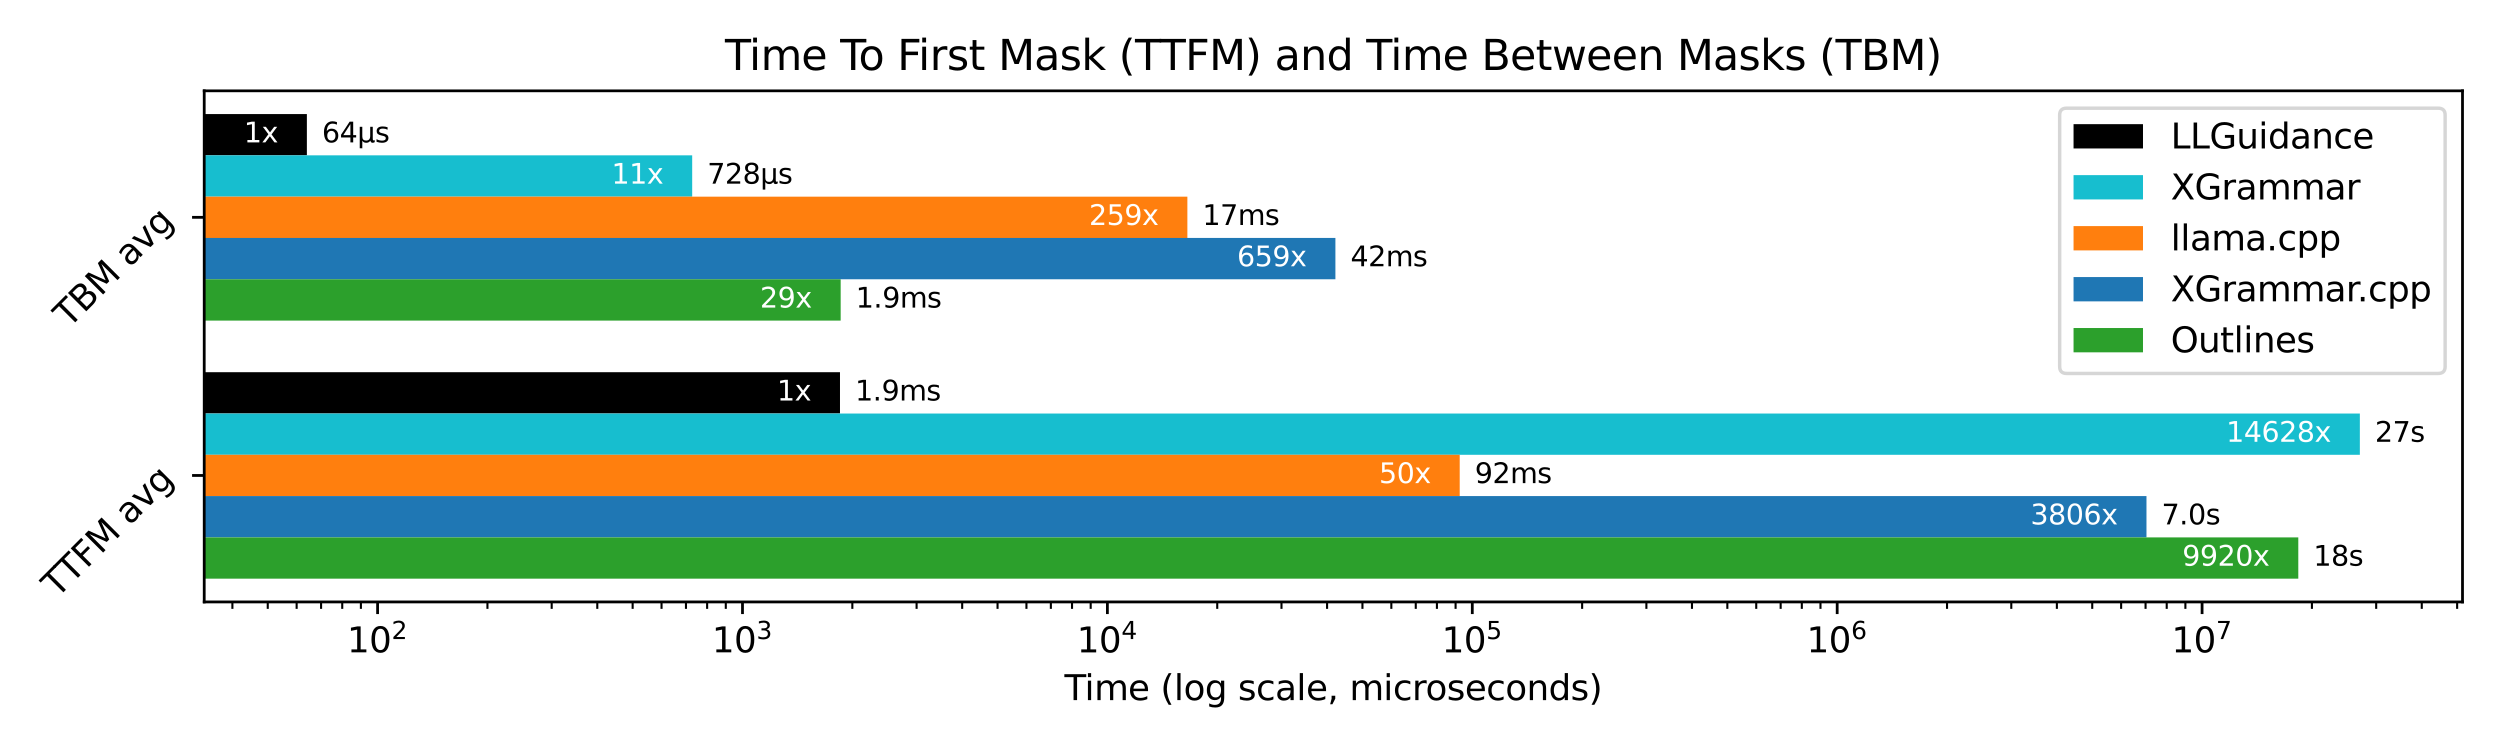 <svg xmlns="http://www.w3.org/2000/svg" xmlns:xlink="http://www.w3.org/1999/xlink" width="960" height="288" viewBox="0 0 720 216"><defs><style>*{stroke-linejoin:round;stroke-linecap:butt}</style></defs><g id="figure_1"><path id="patch_1" d="M0 216h720V0H0z" style="fill:#fff"/><g id="axes_1"><path id="patch_2" d="M58.816 173.356H709.2V26.16H58.816z" style="fill:#fff"/><path id="patch_3" d="M-105191.875 119.087H241.915v-11.895h-105433.79z" clip-path="url(#p96d9e6c368)"/><path id="patch_4" d="M-105191.875 44.745H88.38V32.851h-105280.254z" clip-path="url(#p96d9e6c368)"/><path id="patch_5" d="M-105191.875 130.981H679.637v-11.894h-105871.512z" clip-path="url(#p96d9e6c368)" style="fill:#17becf"/><path id="patch_6" d="M-105191.875 56.64H199.35V44.745h-105391.224z" clip-path="url(#p96d9e6c368)" style="fill:#17becf"/><path id="patch_7" d="M-105191.875 142.876H420.397v-11.895h-105612.272z" clip-path="url(#p96d9e6c368)" style="fill:#ff7f0e"/><path id="patch_8" d="M-105191.875 68.535H341.963V56.64h-105533.838z" clip-path="url(#p96d9e6c368)" style="fill:#ff7f0e"/><path id="patch_9" d="M-105191.875 154.77H618.185v-11.894h-105810.06z" clip-path="url(#p96d9e6c368)" style="fill:#1f77b4"/><path id="patch_10" d="M-105191.875 80.43H384.597V68.534h-105576.472z" clip-path="url(#p96d9e6c368)" style="fill:#1f77b4"/><path id="patch_11" d="M-105191.875 166.665H661.91v-11.894h-105853.785z" clip-path="url(#p96d9e6c368)" style="fill:#2ca02c"/><path id="patch_12" d="M-105191.875 92.324H242.112V80.429h-105433.987z" clip-path="url(#p96d9e6c368)" style="fill:#2ca02c"/><g id="matplotlib.axis_1"><g id="xtick_1"><g id="line2d_1"><defs><path id="mcdfcb889cb" d="M0 0v3.5" style="stroke:#000;stroke-width:.8"/></defs><use xlink:href="#mcdfcb889cb" x="108.747" y="173.356" style="stroke:#000;stroke-width:.8"/></g><g id="text_1" transform="matrix(.1 0 0 -.1 99.947 187.954)"><defs><path id="DejaVuSans-31" d="M794 531h1031v3560L703 3866v575l1116 225h631V531h1031V0H794z" transform="scale(.016)"/><path id="DejaVuSans-30" d="M2034 4250q-487 0-733-480-245-479-245-1442 0-959 245-1439 246-480 733-480 491 0 736 480 246 480 246 1439 0 963-246 1442-245 480-736 480m0 500q785 0 1199-621 414-620 414-1801 0-1178-414-1799Q2819-91 2034-91q-784 0-1198 620-414 621-414 1799 0 1181 414 1801 414 621 1198 621" transform="scale(.016)"/><path id="DejaVuSans-32" d="M1228 531h2203V0H469v531q359 372 979 998 621 627 780 809 303 340 423 576 121 236 121 464 0 372-261 606-261 235-680 235-297 0-627-103-329-103-704-313v638q381 153 712 231 332 78 607 78 725 0 1156-363 431-362 431-968 0-288-108-546-107-257-392-607-78-91-497-524-418-433-1181-1211" transform="scale(.016)"/></defs><use xlink:href="#DejaVuSans-31" transform="translate(0 .766)"/><use xlink:href="#DejaVuSans-30" transform="translate(63.623 .766)"/><use xlink:href="#DejaVuSans-32" transform="matrix(.7 0 0 .7 128.203 39.047)"/></g></g><g id="xtick_2"><use xlink:href="#mcdfcb889cb" id="line2d_2" x="213.838" y="173.356" style="stroke:#000;stroke-width:.8"/><g id="text_2" transform="matrix(.1 0 0 -.1 205.038 187.954)"><defs><path id="DejaVuSans-33" d="M2597 2516q453-97 707-404 255-306 255-756 0-690-475-1069Q2609-91 1734-91q-293 0-604 58T488 141v609q262-153 574-231 313-78 654-78 593 0 904 234t311 681q0 413-289 645-289 233-804 233h-544v519h569q465 0 712 186t247 536q0 359-255 551-254 193-729 193-260 0-557-57-297-56-653-174v562q360 100 674 150t592 50q719 0 1137-327 419-326 419-882 0-388-222-655t-631-370" transform="scale(.016)"/></defs><use xlink:href="#DejaVuSans-31" transform="translate(0 .766)"/><use xlink:href="#DejaVuSans-30" transform="translate(63.623 .766)"/><use xlink:href="#DejaVuSans-33" transform="matrix(.7 0 0 .7 128.203 39.047)"/></g></g><g id="xtick_3"><use xlink:href="#mcdfcb889cb" id="line2d_3" x="318.928" y="173.356" style="stroke:#000;stroke-width:.8"/><g id="text_3" transform="matrix(.1 0 0 -.1 310.128 187.954)"><defs><path id="DejaVuSans-34" d="M2419 4116 825 1625h1594zm-166 550h794V1625h666v-525h-666V0h-628v1100H313v609z" transform="scale(.016)"/></defs><use xlink:href="#DejaVuSans-31" transform="translate(0 .684)"/><use xlink:href="#DejaVuSans-30" transform="translate(63.623 .684)"/><use xlink:href="#DejaVuSans-34" transform="matrix(.7 0 0 .7 128.203 38.966)"/></g></g><g id="xtick_4"><use xlink:href="#mcdfcb889cb" id="line2d_4" x="424.019" y="173.356" style="stroke:#000;stroke-width:.8"/><g id="text_4" transform="matrix(.1 0 0 -.1 415.219 187.954)"><defs><path id="DejaVuSans-35" d="M691 4666h2478v-532H1269V2991q137 47 274 70 138 23 276 23 781 0 1237-428 457-428 457-1159 0-753-469-1171Q2575-91 1722-91q-294 0-599 50Q819 9 494 109v635q281-153 581-228t634-75q541 0 856 284 316 284 316 772 0 487-316 771-315 285-856 285-253 0-505-56-251-56-513-175z" transform="scale(.016)"/></defs><use xlink:href="#DejaVuSans-31" transform="translate(0 .684)"/><use xlink:href="#DejaVuSans-30" transform="translate(63.623 .684)"/><use xlink:href="#DejaVuSans-35" transform="matrix(.7 0 0 .7 128.203 38.966)"/></g></g><g id="xtick_5"><use xlink:href="#mcdfcb889cb" id="line2d_5" x="529.109" y="173.356" style="stroke:#000;stroke-width:.8"/><g id="text_5" transform="matrix(.1 0 0 -.1 520.309 187.954)"><defs><path id="DejaVuSans-36" d="M2113 2584q-425 0-674-291-248-290-248-796 0-503 248-796 249-292 674-292t673 292q248 293 248 796 0 506-248 796-248 291-673 291m1253 1979v-575q-238 112-480 171-242 60-480 60-625 0-955-422-329-422-376-1275 184 272 462 417 279 145 613 145 703 0 1111-427 408-426 408-1160 0-719-425-1154Q2819-91 2113-91q-810 0-1238 620-428 621-428 1799 0 1106 525 1764t1409 658q238 0 480-47t505-140" transform="scale(.016)"/></defs><use xlink:href="#DejaVuSans-31" transform="translate(0 .766)"/><use xlink:href="#DejaVuSans-30" transform="translate(63.623 .766)"/><use xlink:href="#DejaVuSans-36" transform="matrix(.7 0 0 .7 128.203 39.047)"/></g></g><g id="xtick_6"><use xlink:href="#mcdfcb889cb" id="line2d_6" x="634.199" y="173.356" style="stroke:#000;stroke-width:.8"/><g id="text_6" transform="matrix(.1 0 0 -.1 625.4 187.954)"><defs><path id="DejaVuSans-37" d="M525 4666h3000v-269L1831 0h-659l1594 4134H525z" transform="scale(.016)"/></defs><use xlink:href="#DejaVuSans-31" transform="translate(0 .684)"/><use xlink:href="#DejaVuSans-30" transform="translate(63.623 .684)"/><use xlink:href="#DejaVuSans-37" transform="matrix(.7 0 0 .7 128.203 38.966)"/></g></g><g id="xtick_7"><g id="line2d_7"><defs><path id="md182c7778a" d="M0 0v2" style="stroke:#000;stroke-width:.6"/></defs><use xlink:href="#md182c7778a" x="66.928" y="173.356" style="stroke:#000;stroke-width:.6"/></g></g><g id="xtick_8"><use xlink:href="#md182c7778a" id="line2d_8" x="77.112" y="173.356" style="stroke:#000;stroke-width:.6"/></g><g id="xtick_9"><use xlink:href="#md182c7778a" id="line2d_9" x="85.433" y="173.356" style="stroke:#000;stroke-width:.6"/></g><g id="xtick_10"><use xlink:href="#md182c7778a" id="line2d_10" x="92.469" y="173.356" style="stroke:#000;stroke-width:.6"/></g><g id="xtick_11"><use xlink:href="#md182c7778a" id="line2d_11" x="98.563" y="173.356" style="stroke:#000;stroke-width:.6"/></g><g id="xtick_12"><use xlink:href="#md182c7778a" id="line2d_12" x="103.939" y="173.356" style="stroke:#000;stroke-width:.6"/></g><g id="xtick_13"><use xlink:href="#md182c7778a" id="line2d_13" x="140.383" y="173.356" style="stroke:#000;stroke-width:.6"/></g><g id="xtick_14"><use xlink:href="#md182c7778a" id="line2d_14" x="158.888" y="173.356" style="stroke:#000;stroke-width:.6"/></g><g id="xtick_15"><use xlink:href="#md182c7778a" id="line2d_15" x="172.018" y="173.356" style="stroke:#000;stroke-width:.6"/></g><g id="xtick_16"><use xlink:href="#md182c7778a" id="line2d_16" x="182.202" y="173.356" style="stroke:#000;stroke-width:.6"/></g><g id="xtick_17"><use xlink:href="#md182c7778a" id="line2d_17" x="190.524" y="173.356" style="stroke:#000;stroke-width:.6"/></g><g id="xtick_18"><use xlink:href="#md182c7778a" id="line2d_18" x="197.559" y="173.356" style="stroke:#000;stroke-width:.6"/></g><g id="xtick_19"><use xlink:href="#md182c7778a" id="line2d_19" x="203.653" y="173.356" style="stroke:#000;stroke-width:.6"/></g><g id="xtick_20"><use xlink:href="#md182c7778a" id="line2d_20" x="209.029" y="173.356" style="stroke:#000;stroke-width:.6"/></g><g id="xtick_21"><use xlink:href="#md182c7778a" id="line2d_21" x="245.473" y="173.356" style="stroke:#000;stroke-width:.6"/></g><g id="xtick_22"><use xlink:href="#md182c7778a" id="line2d_22" x="263.979" y="173.356" style="stroke:#000;stroke-width:.6"/></g><g id="xtick_23"><use xlink:href="#md182c7778a" id="line2d_23" x="277.108" y="173.356" style="stroke:#000;stroke-width:.6"/></g><g id="xtick_24"><use xlink:href="#md182c7778a" id="line2d_24" x="287.293" y="173.356" style="stroke:#000;stroke-width:.6"/></g><g id="xtick_25"><use xlink:href="#md182c7778a" id="line2d_25" x="295.614" y="173.356" style="stroke:#000;stroke-width:.6"/></g><g id="xtick_26"><use xlink:href="#md182c7778a" id="line2d_26" x="302.649" y="173.356" style="stroke:#000;stroke-width:.6"/></g><g id="xtick_27"><use xlink:href="#md182c7778a" id="line2d_27" x="308.744" y="173.356" style="stroke:#000;stroke-width:.6"/></g><g id="xtick_28"><use xlink:href="#md182c7778a" id="line2d_28" x="314.119" y="173.356" style="stroke:#000;stroke-width:.6"/></g><g id="xtick_29"><use xlink:href="#md182c7778a" id="line2d_29" x="350.564" y="173.356" style="stroke:#000;stroke-width:.6"/></g><g id="xtick_30"><use xlink:href="#md182c7778a" id="line2d_30" x="369.069" y="173.356" style="stroke:#000;stroke-width:.6"/></g><g id="xtick_31"><use xlink:href="#md182c7778a" id="line2d_31" x="382.199" y="173.356" style="stroke:#000;stroke-width:.6"/></g><g id="xtick_32"><use xlink:href="#md182c7778a" id="line2d_32" x="392.383" y="173.356" style="stroke:#000;stroke-width:.6"/></g><g id="xtick_33"><use xlink:href="#md182c7778a" id="line2d_33" x="400.704" y="173.356" style="stroke:#000;stroke-width:.6"/></g><g id="xtick_34"><use xlink:href="#md182c7778a" id="line2d_34" x="407.74" y="173.356" style="stroke:#000;stroke-width:.6"/></g><g id="xtick_35"><use xlink:href="#md182c7778a" id="line2d_35" x="413.834" y="173.356" style="stroke:#000;stroke-width:.6"/></g><g id="xtick_36"><use xlink:href="#md182c7778a" id="line2d_36" x="419.21" y="173.356" style="stroke:#000;stroke-width:.6"/></g><g id="xtick_37"><use xlink:href="#md182c7778a" id="line2d_37" x="455.654" y="173.356" style="stroke:#000;stroke-width:.6"/></g><g id="xtick_38"><use xlink:href="#md182c7778a" id="line2d_38" x="474.159" y="173.356" style="stroke:#000;stroke-width:.6"/></g><g id="xtick_39"><use xlink:href="#md182c7778a" id="line2d_39" x="487.289" y="173.356" style="stroke:#000;stroke-width:.6"/></g><g id="xtick_40"><use xlink:href="#md182c7778a" id="line2d_40" x="497.474" y="173.356" style="stroke:#000;stroke-width:.6"/></g><g id="xtick_41"><use xlink:href="#md182c7778a" id="line2d_41" x="505.795" y="173.356" style="stroke:#000;stroke-width:.6"/></g><g id="xtick_42"><use xlink:href="#md182c7778a" id="line2d_42" x="512.83" y="173.356" style="stroke:#000;stroke-width:.6"/></g><g id="xtick_43"><use xlink:href="#md182c7778a" id="line2d_43" x="518.925" y="173.356" style="stroke:#000;stroke-width:.6"/></g><g id="xtick_44"><use xlink:href="#md182c7778a" id="line2d_44" x="524.3" y="173.356" style="stroke:#000;stroke-width:.6"/></g><g id="xtick_45"><use xlink:href="#md182c7778a" id="line2d_45" x="560.744" y="173.356" style="stroke:#000;stroke-width:.6"/></g><g id="xtick_46"><use xlink:href="#md182c7778a" id="line2d_46" x="579.25" y="173.356" style="stroke:#000;stroke-width:.6"/></g><g id="xtick_47"><use xlink:href="#md182c7778a" id="line2d_47" x="592.38" y="173.356" style="stroke:#000;stroke-width:.6"/></g><g id="xtick_48"><use xlink:href="#md182c7778a" id="line2d_48" x="602.564" y="173.356" style="stroke:#000;stroke-width:.6"/></g><g id="xtick_49"><use xlink:href="#md182c7778a" id="line2d_49" x="610.885" y="173.356" style="stroke:#000;stroke-width:.6"/></g><g id="xtick_50"><use xlink:href="#md182c7778a" id="line2d_50" x="617.921" y="173.356" style="stroke:#000;stroke-width:.6"/></g><g id="xtick_51"><use xlink:href="#md182c7778a" id="line2d_51" x="624.015" y="173.356" style="stroke:#000;stroke-width:.6"/></g><g id="xtick_52"><use xlink:href="#md182c7778a" id="line2d_52" x="629.391" y="173.356" style="stroke:#000;stroke-width:.6"/></g><g id="xtick_53"><use xlink:href="#md182c7778a" id="line2d_53" x="665.835" y="173.356" style="stroke:#000;stroke-width:.6"/></g><g id="xtick_54"><use xlink:href="#md182c7778a" id="line2d_54" x="684.34" y="173.356" style="stroke:#000;stroke-width:.6"/></g><g id="xtick_55"><use xlink:href="#md182c7778a" id="line2d_55" x="697.47" y="173.356" style="stroke:#000;stroke-width:.6"/></g><g id="xtick_56"><use xlink:href="#md182c7778a" id="line2d_56" x="707.655" y="173.356" style="stroke:#000;stroke-width:.6"/></g><g id="text_7" transform="matrix(.1 0 0 -.1 306.562 201.633)"><defs><path id="DejaVuSans-54" d="M-19 4666h3947v-532H2272V0h-634v4134H-19z" transform="scale(.016)"/><path id="DejaVuSans-69" d="M603 3500h575V0H603zm0 1363h575v-729H603z" transform="scale(.016)"/><path id="DejaVuSans-6d" d="M3328 2828q216 388 516 572t706 184q547 0 844-383 297-382 297-1088V0h-578v2094q0 503-179 746-178 244-543 244-447 0-707-297-259-296-259-809V0h-578v2094q0 506-178 748t-550 242q-441 0-701-298-259-298-259-808V0H581v3500h578v-544q197 322 472 475t653 153q382 0 649-194 267-193 395-562" transform="scale(.016)"/><path id="DejaVuSans-65" d="M3597 1894v-281H953q38-594 358-905t892-311q331 0 642 81t618 244V178Q3153 47 2828-22t-659-69q-838 0-1327 487-489 488-489 1320 0 859 464 1363 464 505 1252 505 706 0 1117-455 411-454 411-1235m-575 169q-6 471-264 752-258 282-683 282-481 0-770-272t-333-766z" transform="scale(.016)"/><path id="DejaVuSans-28" d="M1984 4856q-418-718-622-1422-203-703-203-1425 0-721 205-1429t620-1424h-500Q1016-109 783 600T550 2009q0 697 231 1403 232 707 703 1444z" transform="scale(.016)"/><path id="DejaVuSans-6c" d="M603 4863h575V0H603z" transform="scale(.016)"/><path id="DejaVuSans-6f" d="M1959 3097q-462 0-731-361t-269-989 267-989q268-361 733-361 460 0 728 362 269 363 269 988 0 622-269 986-268 364-728 364m0 487q750 0 1178-488 429-487 429-1349 0-859-429-1349Q2709-91 1959-91q-753 0-1180 489-426 490-426 1349 0 862 426 1349 427 488 1180 488" transform="scale(.016)"/><path id="DejaVuSans-67" d="M2906 1791q0 625-258 968-257 344-723 344-462 0-720-344-258-343-258-968 0-622 258-966t720-344q466 0 723 344 258 344 258 966m575-1357q0-893-397-1329-396-436-1215-436-303 0-572 45t-522 139v559q253-137 500-202 247-66 503-66 566 0 847 295t281 892v285q-178-310-456-463T1784 0Q1141 0 747 490 353 981 353 1791q0 812 394 1302 394 491 1037 491 388 0 666-153t456-462v531h575z" transform="scale(.016)"/><path id="DejaVuSans-73" d="M2834 3397v-544q-243 125-506 187-262 63-544 63-428 0-642-131t-214-394q0-200 153-314t616-217l197-44q612-131 870-370t258-667q0-488-386-773Q2250-91 1575-91q-281 0-586 55T347 128v594q319-166 628-249 309-82 613-82 406 0 624 139 219 139 219 392 0 234-158 359-157 125-692 241l-200 47q-534 112-772 345-237 233-237 639 0 494 350 762 350 269 994 269 318 0 599-47 282-46 519-140" transform="scale(.016)"/><path id="DejaVuSans-63" d="M3122 3366v-538q-244 135-489 202t-495 67q-560 0-870-355-309-354-309-995t309-996q310-354 870-354 250 0 495 67t489 202V134Q2881 22 2623-34q-257-57-548-57-791 0-1257 497-465 497-465 1341 0 856 470 1346 471 491 1290 491 265 0 518-55 253-54 491-163" transform="scale(.016)"/><path id="DejaVuSans-61" d="M2194 1759q-697 0-966-159t-269-544q0-306 202-486 202-179 548-179 479 0 768 339t289 901v128zm1147 238V0h-575v531q-197-318-491-470T1556-91q-537 0-855 302-317 302-317 808 0 590 395 890 396 300 1180 300h807v57q0 397-261 614t-733 217q-300 0-585-72-284-72-546-216v532q315 122 612 182 297 61 578 61 760 0 1135-394 375-393 375-1193" transform="scale(.016)"/><path id="DejaVuSans-2c" d="M750 794h659V256L897-744H494L750 256z" transform="scale(.016)"/><path id="DejaVuSans-72" d="M2631 2963q-97 56-211 82-114 27-251 27-488 0-749-317t-261-911V0H581v3500h578v-544q182 319 472 473 291 155 707 155 59 0 131-8 72-7 159-23z" transform="scale(.016)"/><path id="DejaVuSans-6e" d="M3513 2113V0h-575v2094q0 497-194 743-194 247-581 247-466 0-735-297-269-296-269-809V0H581v3500h578v-544q207 316 486 472 280 156 646 156 603 0 912-373 310-373 310-1098" transform="scale(.016)"/><path id="DejaVuSans-64" d="M2906 2969v1894h575V0h-575v525q-181-312-458-464-276-152-664-152-634 0-1033 506-398 507-398 1332t398 1331q399 506 1033 506 388 0 664-152 277-151 458-463M947 1747q0-634 261-995t717-361 718 361q263 361 263 995t-263 995q-262 361-718 361t-717-361-261-995" transform="scale(.016)"/><path id="DejaVuSans-29" d="M513 4856h500q468-737 701-1444 233-706 233-1403 0-700-233-1409T1013-844H513q415 716 620 1424t205 1429q0 722-205 1425-205 704-620 1422" transform="scale(.016)"/></defs><use xlink:href="#DejaVuSans-54"/><use xlink:href="#DejaVuSans-69" transform="translate(57.959)"/><use xlink:href="#DejaVuSans-6d" transform="translate(85.742)"/><use xlink:href="#DejaVuSans-65" transform="translate(183.154)"/><use xlink:href="#DejaVuSans-28" transform="translate(276.465)"/><use xlink:href="#DejaVuSans-6c" transform="translate(315.479)"/><use xlink:href="#DejaVuSans-6f" transform="translate(343.262)"/><use xlink:href="#DejaVuSans-67" transform="translate(404.443)"/><use xlink:href="#DejaVuSans-73" transform="translate(499.707)"/><use xlink:href="#DejaVuSans-63" transform="translate(551.807)"/><use xlink:href="#DejaVuSans-61" transform="translate(606.787)"/><use xlink:href="#DejaVuSans-6c" transform="translate(668.066)"/><use xlink:href="#DejaVuSans-65" transform="translate(695.85)"/><use xlink:href="#DejaVuSans-2c" transform="translate(757.373)"/><use xlink:href="#DejaVuSans-6d" transform="translate(820.947)"/><use xlink:href="#DejaVuSans-69" transform="translate(918.36)"/><use xlink:href="#DejaVuSans-63" transform="translate(946.143)"/><use xlink:href="#DejaVuSans-72" transform="translate(1001.123)"/><use xlink:href="#DejaVuSans-6f" transform="translate(1039.986)"/><use xlink:href="#DejaVuSans-73" transform="translate(1101.168)"/><use xlink:href="#DejaVuSans-65" transform="translate(1153.268)"/><use xlink:href="#DejaVuSans-63" transform="translate(1214.791)"/><use xlink:href="#DejaVuSans-6f" transform="translate(1269.771)"/><use xlink:href="#DejaVuSans-6e" transform="translate(1330.953)"/><use xlink:href="#DejaVuSans-64" transform="translate(1394.332)"/><use xlink:href="#DejaVuSans-73" transform="translate(1457.809)"/><use xlink:href="#DejaVuSans-29" transform="translate(1509.908)"/></g></g><g id="matplotlib.axis_2"><g id="ytick_1"><g id="line2d_57"><defs><path id="m414980c85b" d="M0 0h-3.5" style="stroke:#000;stroke-width:.8"/></defs><use xlink:href="#m414980c85b" x="58.816" y="136.929" style="stroke:#000;stroke-width:.8"/></g><g id="text_8" transform="scale(.1 -.1)rotate(45 2163.566 -664.128)"><defs><path id="DejaVuSans-46" d="M628 4666h2681v-532H1259V2759h1850v-531H1259V0H628z" transform="scale(.016)"/><path id="DejaVuSans-4d" d="M628 4666h941l1190-3175 1197 3175h941V0h-616v4097L3078 897h-634L1241 4097V0H628z" transform="scale(.016)"/><path id="DejaVuSans-76" d="M191 3500h609L1894 563l1094 2937h609L2284 0h-781z" transform="scale(.016)"/></defs><use xlink:href="#DejaVuSans-54"/><use xlink:href="#DejaVuSans-54" transform="translate(59.334)"/><use xlink:href="#DejaVuSans-46" transform="translate(120.418)"/><use xlink:href="#DejaVuSans-4d" transform="translate(177.938)"/><use xlink:href="#DejaVuSans-61" transform="translate(296.004)"/><use xlink:href="#DejaVuSans-76" transform="translate(357.283)"/><use xlink:href="#DejaVuSans-67" transform="translate(416.463)"/></g></g><g id="ytick_2"><use xlink:href="#m414980c85b" id="line2d_58" x="58.816" y="62.587" style="stroke:#000;stroke-width:.8"/><g id="text_9" transform="scale(.1 -.1)rotate(45 1242.069 -234.197)"><defs><path id="DejaVuSans-42" d="M1259 2228V519h1013q509 0 754 211 246 211 246 645 0 438-246 645-245 208-754 208zm0 1919V2741h935q462 0 688 173 227 174 227 530 0 353-227 528-226 175-688 175zm-631 519h1613q722 0 1112-300 391-300 391-853 0-429-200-682t-588-315q466-100 724-418 258-317 258-792 0-625-425-966Q3088 0 2303 0H628z" transform="scale(.016)"/></defs><use xlink:href="#DejaVuSans-54"/><use xlink:href="#DejaVuSans-42" transform="translate(61.084)"/><use xlink:href="#DejaVuSans-4d" transform="translate(129.688)"/><use xlink:href="#DejaVuSans-61" transform="translate(247.754)"/><use xlink:href="#DejaVuSans-76" transform="translate(309.033)"/><use xlink:href="#DejaVuSans-67" transform="translate(368.213)"/></g></g></g><path id="patch_13" d="M58.816 173.356V26.16" style="fill:none;stroke:#000;stroke-width:.8;stroke-linejoin:miter;stroke-linecap:square"/><path id="patch_14" d="M709.2 173.356V26.16" style="fill:none;stroke:#000;stroke-width:.8;stroke-linejoin:miter;stroke-linecap:square"/><path id="patch_15" d="M58.816 173.356H709.2" style="fill:none;stroke:#000;stroke-width:.8;stroke-linejoin:miter;stroke-linecap:square"/><path id="patch_16" d="M58.816 26.16H709.2" style="fill:none;stroke:#000;stroke-width:.8;stroke-linejoin:miter;stroke-linecap:square"/><g id="text_10" transform="matrix(.08 0 0 -.08 246.265 115.347)"><defs><path id="DejaVuSans-2e" d="M684 794h660V0H684z" transform="scale(.016)"/><path id="DejaVuSans-39" d="M703 97v575q238-113 481-172 244-59 479-59 625 0 954 420 330 420 377 1277-181-269-460-413-278-144-615-144-700 0-1108 423-408 424-408 1159 0 718 425 1152 425 435 1131 435 810 0 1236-621 427-620 427-1801 0-1103-524-1761Q2575-91 1691-91q-238 0-482 47Q966 3 703 97m1256 1978q425 0 673 290 249 291 249 798 0 503-249 795-248 292-673 292t-673-292-248-795q0-507 248-798 248-290 673-290" transform="scale(.016)"/></defs><use xlink:href="#DejaVuSans-31"/><use xlink:href="#DejaVuSans-2e" transform="translate(63.623)"/><use xlink:href="#DejaVuSans-39" transform="translate(95.41)"/><use xlink:href="#DejaVuSans-6d" transform="translate(159.033)"/><use xlink:href="#DejaVuSans-73" transform="translate(256.445)"/></g><g id="text_11" style="fill:#fff" transform="matrix(.08 0 0 -.08 223.769 115.347)"><defs><path id="DejaVuSans-78" d="M3513 3500 2247 1797 3578 0h-678L1881 1375 863 0H184l1360 1831L300 3500h678l928-1247 928 1247z" transform="scale(.016)"/></defs><use xlink:href="#DejaVuSans-31"/><use xlink:href="#DejaVuSans-78" transform="translate(63.623)"/></g><g id="text_12" transform="matrix(.08 0 0 -.08 92.729 41.006)"><defs><path id="DejaVuSans-3bc" d="M544-1331v4831h575V1325q0-453 215-685 216-231 638-231 462 0 695 262 233 263 233 788v2041h575V806q0-187 54-276 55-89 171-89 28 0 78 17t138 55V50q-128-72-243-106-114-35-223-35-216 0-344 122t-175 372q-156-247-383-371-226-123-532-123-319 0-543 122-223 122-354 366v-1728z" transform="scale(.016)"/></defs><use xlink:href="#DejaVuSans-36"/><use xlink:href="#DejaVuSans-34" transform="translate(63.623)"/><use xlink:href="#DejaVuSans-3bc" transform="translate(127.246)"/><use xlink:href="#DejaVuSans-73" transform="translate(190.87)"/></g><g id="text_13" style="fill:#fff" transform="matrix(.08 0 0 -.08 70.232 41.006)"><use xlink:href="#DejaVuSans-31"/><use xlink:href="#DejaVuSans-78" transform="translate(63.623)"/></g><g id="text_14" transform="matrix(.08 0 0 -.08 683.987 127.242)"><use xlink:href="#DejaVuSans-32"/><use xlink:href="#DejaVuSans-37" transform="translate(63.623)"/><use xlink:href="#DejaVuSans-73" transform="translate(127.246)"/></g><g id="text_15" style="fill:#fff" transform="matrix(.08 0 0 -.08 641.13 127.242)"><defs><path id="DejaVuSans-38" d="M2034 2216q-450 0-708-241-257-241-257-662 0-422 257-663 258-241 708-241t709 242q260 243 260 662 0 421-258 662-257 241-711 241m-631 268q-406 100-633 378-226 279-226 679 0 559 398 884 399 325 1092 325 697 0 1094-325t397-884q0-400-227-679-226-278-629-378 456-106 710-416 255-309 255-755 0-679-414-1042Q2806-91 2034-91q-771 0-1186 362-414 363-414 1042 0 446 256 755 257 310 713 416m-231 997q0-362 226-565 227-203 636-203 407 0 636 203 230 203 230 565 0 363-230 566-229 203-636 203-409 0-636-203-226-203-226-566" transform="scale(.016)"/></defs><use xlink:href="#DejaVuSans-31"/><use xlink:href="#DejaVuSans-34" transform="translate(63.623)"/><use xlink:href="#DejaVuSans-36" transform="translate(127.246)"/><use xlink:href="#DejaVuSans-32" transform="translate(190.87)"/><use xlink:href="#DejaVuSans-38" transform="translate(254.492)"/><use xlink:href="#DejaVuSans-78" transform="translate(318.115)"/></g><g id="text_16" transform="matrix(.08 0 0 -.08 203.699 52.9)"><use xlink:href="#DejaVuSans-37"/><use xlink:href="#DejaVuSans-32" transform="translate(63.623)"/><use xlink:href="#DejaVuSans-38" transform="translate(127.246)"/><use xlink:href="#DejaVuSans-3bc" transform="translate(190.87)"/><use xlink:href="#DejaVuSans-73" transform="translate(254.492)"/></g><g id="text_17" style="fill:#fff" transform="matrix(.08 0 0 -.08 176.113 52.9)"><use xlink:href="#DejaVuSans-31"/><use xlink:href="#DejaVuSans-31" transform="translate(63.623)"/><use xlink:href="#DejaVuSans-78" transform="translate(127.246)"/></g><g id="text_18" transform="matrix(.08 0 0 -.08 424.747 139.136)"><use xlink:href="#DejaVuSans-39"/><use xlink:href="#DejaVuSans-32" transform="translate(63.623)"/><use xlink:href="#DejaVuSans-6d" transform="translate(127.246)"/><use xlink:href="#DejaVuSans-73" transform="translate(224.658)"/></g><g id="text_19" style="fill:#fff" transform="matrix(.08 0 0 -.08 397.16 139.136)"><use xlink:href="#DejaVuSans-35"/><use xlink:href="#DejaVuSans-30" transform="translate(63.623)"/><use xlink:href="#DejaVuSans-78" transform="translate(127.246)"/></g><g id="text_20" transform="matrix(.08 0 0 -.08 346.313 64.795)"><use xlink:href="#DejaVuSans-31"/><use xlink:href="#DejaVuSans-37" transform="translate(63.623)"/><use xlink:href="#DejaVuSans-6d" transform="translate(127.246)"/><use xlink:href="#DejaVuSans-73" transform="translate(224.658)"/></g><g id="text_21" style="fill:#fff" transform="matrix(.08 0 0 -.08 313.637 64.795)"><use xlink:href="#DejaVuSans-32"/><use xlink:href="#DejaVuSans-35" transform="translate(63.623)"/><use xlink:href="#DejaVuSans-39" transform="translate(127.246)"/><use xlink:href="#DejaVuSans-78" transform="translate(190.87)"/></g><g id="text_22" transform="matrix(.08 0 0 -.08 622.534 151.03)"><use xlink:href="#DejaVuSans-37"/><use xlink:href="#DejaVuSans-2e" transform="translate(63.623)"/><use xlink:href="#DejaVuSans-30" transform="translate(95.41)"/><use xlink:href="#DejaVuSans-73" transform="translate(159.033)"/></g><g id="text_23" style="fill:#fff" transform="matrix(.08 0 0 -.08 584.768 151.03)"><use xlink:href="#DejaVuSans-33"/><use xlink:href="#DejaVuSans-38" transform="translate(63.623)"/><use xlink:href="#DejaVuSans-30" transform="translate(127.246)"/><use xlink:href="#DejaVuSans-36" transform="translate(190.87)"/><use xlink:href="#DejaVuSans-78" transform="translate(254.492)"/></g><g id="text_24" transform="matrix(.08 0 0 -.08 388.947 76.69)"><use xlink:href="#DejaVuSans-34"/><use xlink:href="#DejaVuSans-32" transform="translate(63.623)"/><use xlink:href="#DejaVuSans-6d" transform="translate(127.246)"/><use xlink:href="#DejaVuSans-73" transform="translate(224.658)"/></g><g id="text_25" style="fill:#fff" transform="matrix(.08 0 0 -.08 356.27 76.69)"><use xlink:href="#DejaVuSans-36"/><use xlink:href="#DejaVuSans-35" transform="translate(63.623)"/><use xlink:href="#DejaVuSans-39" transform="translate(127.246)"/><use xlink:href="#DejaVuSans-78" transform="translate(190.87)"/></g><g id="text_26" transform="matrix(.08 0 0 -.08 666.26 162.925)"><use xlink:href="#DejaVuSans-31"/><use xlink:href="#DejaVuSans-38" transform="translate(63.623)"/><use xlink:href="#DejaVuSans-73" transform="translate(127.246)"/></g><g id="text_27" style="fill:#fff" transform="matrix(.08 0 0 -.08 628.493 162.925)"><use xlink:href="#DejaVuSans-39"/><use xlink:href="#DejaVuSans-39" transform="translate(63.623)"/><use xlink:href="#DejaVuSans-32" transform="translate(127.246)"/><use xlink:href="#DejaVuSans-30" transform="translate(190.87)"/><use xlink:href="#DejaVuSans-78" transform="translate(254.492)"/></g><g id="text_28" transform="matrix(.08 0 0 -.08 246.462 88.584)"><use xlink:href="#DejaVuSans-31"/><use xlink:href="#DejaVuSans-2e" transform="translate(63.623)"/><use xlink:href="#DejaVuSans-39" transform="translate(95.41)"/><use xlink:href="#DejaVuSans-6d" transform="translate(159.033)"/><use xlink:href="#DejaVuSans-73" transform="translate(256.445)"/></g><g id="text_29" style="fill:#fff" transform="matrix(.08 0 0 -.08 218.876 88.584)"><use xlink:href="#DejaVuSans-32"/><use xlink:href="#DejaVuSans-39" transform="translate(63.623)"/><use xlink:href="#DejaVuSans-78" transform="translate(127.246)"/></g><g id="text_30" transform="matrix(.12 0 0 -.12 208.793 20.16)"><defs><path id="DejaVuSans-74" d="M1172 4494v-994h1184v-447H1172V1153q0-428 117-550t477-122h590V0h-590q-666 0-919 248-253 249-253 905v1900H172v447h422v994z" transform="scale(.016)"/><path id="DejaVuSans-6b" d="M581 4863h578V1991l1716 1509h734L1753 1863 3688 0h-750L1159 1709V0H581z" transform="scale(.016)"/><path id="DejaVuSans-77" d="M269 3500h575l719-2731 715 2731h678l719-2731 716 2731h575L4050 0h-678l-753 2869L1863 0h-679z" transform="scale(.016)"/></defs><use xlink:href="#DejaVuSans-54"/><use xlink:href="#DejaVuSans-69" transform="translate(57.959)"/><use xlink:href="#DejaVuSans-6d" transform="translate(85.742)"/><use xlink:href="#DejaVuSans-65" transform="translate(183.154)"/><use xlink:href="#DejaVuSans-54" transform="translate(276.465)"/><use xlink:href="#DejaVuSans-6f" transform="translate(320.549)"/><use xlink:href="#DejaVuSans-46" transform="translate(413.518)"/><use xlink:href="#DejaVuSans-69" transform="translate(463.787)"/><use xlink:href="#DejaVuSans-72" transform="translate(491.57)"/><use xlink:href="#DejaVuSans-73" transform="translate(532.684)"/><use xlink:href="#DejaVuSans-74" transform="translate(584.783)"/><use xlink:href="#DejaVuSans-4d" transform="translate(655.78)"/><use xlink:href="#DejaVuSans-61" transform="translate(742.059)"/><use xlink:href="#DejaVuSans-73" transform="translate(803.338)"/><use xlink:href="#DejaVuSans-6b" transform="translate(855.438)"/><use xlink:href="#DejaVuSans-28" transform="translate(945.135)"/><use xlink:href="#DejaVuSans-54" transform="translate(984.148)"/><use xlink:href="#DejaVuSans-54" transform="translate(1043.482)"/><use xlink:href="#DejaVuSans-46" transform="translate(1104.566)"/><use xlink:href="#DejaVuSans-4d" transform="translate(1162.086)"/><use xlink:href="#DejaVuSans-29" transform="translate(1248.365)"/><use xlink:href="#DejaVuSans-61" transform="translate(1319.166)"/><use xlink:href="#DejaVuSans-6e" transform="translate(1380.445)"/><use xlink:href="#DejaVuSans-64" transform="translate(1443.824)"/><use xlink:href="#DejaVuSans-54" transform="translate(1539.088)"/><use xlink:href="#DejaVuSans-69" transform="translate(1597.047)"/><use xlink:href="#DejaVuSans-6d" transform="translate(1624.83)"/><use xlink:href="#DejaVuSans-65" transform="translate(1722.242)"/><use xlink:href="#DejaVuSans-42" transform="translate(1815.553)"/><use xlink:href="#DejaVuSans-65" transform="translate(1884.156)"/><use xlink:href="#DejaVuSans-74" transform="translate(1945.68)"/><use xlink:href="#DejaVuSans-77" transform="translate(1984.889)"/><use xlink:href="#DejaVuSans-65" transform="translate(2066.676)"/><use xlink:href="#DejaVuSans-65" transform="translate(2128.2)"/><use xlink:href="#DejaVuSans-6e" transform="translate(2189.723)"/><use xlink:href="#DejaVuSans-4d" transform="translate(2284.889)"/><use xlink:href="#DejaVuSans-61" transform="translate(2371.168)"/><use xlink:href="#DejaVuSans-73" transform="translate(2432.447)"/><use xlink:href="#DejaVuSans-6b" transform="translate(2484.547)"/><use xlink:href="#DejaVuSans-73" transform="translate(2542.457)"/><use xlink:href="#DejaVuSans-28" transform="translate(2626.344)"/><use xlink:href="#DejaVuSans-54" transform="translate(2665.357)"/><use xlink:href="#DejaVuSans-42" transform="translate(2726.441)"/><use xlink:href="#DejaVuSans-4d" transform="translate(2795.045)"/><use xlink:href="#DejaVuSans-29" transform="translate(2881.324)"/></g><g id="legend_1"><path id="patch_17" d="M595.181 107.55H702.2q2 0 2-2V33.16q0-2-2-2H595.181q-2 0-2 2v72.39q0 2 2 2z" style="fill:#fff;opacity:.8;stroke:#ccc;stroke-linejoin:miter"/><path id="patch_18" d="M597.181 42.758h20v-7h-20z"/><g id="text_31" transform="matrix(.1 0 0 -.1 625.181 42.758)"><defs><path id="DejaVuSans-4c" d="M628 4666h631V531h2272V0H628z" transform="scale(.016)"/><path id="DejaVuSans-47" d="M3809 666v1253H2778v519h1656V434q-365-259-806-392-440-133-940-133-1094 0-1712 639-617 640-617 1780 0 1144 617 1783 618 639 1712 639 456 0 867-113 411-112 758-331v-672q-350 297-744 447t-828 150q-857 0-1287-478-429-478-429-1425 0-944 429-1422 430-478 1287-478 334 0 596 58 263 58 472 180" transform="scale(.016)"/><path id="DejaVuSans-75" d="M544 1381v2119h575V1403q0-497 193-746 194-248 582-248 465 0 735 297 271 297 271 810v1984h575V0h-575v538q-209-319-486-474-276-155-642-155-603 0-916 375-312 375-312 1097m1447 2203" transform="scale(.016)"/></defs><use xlink:href="#DejaVuSans-4c"/><use xlink:href="#DejaVuSans-4c" transform="translate(55.713)"/><use xlink:href="#DejaVuSans-47" transform="translate(111.426)"/><use xlink:href="#DejaVuSans-75" transform="translate(188.916)"/><use xlink:href="#DejaVuSans-69" transform="translate(252.295)"/><use xlink:href="#DejaVuSans-64" transform="translate(280.078)"/><use xlink:href="#DejaVuSans-61" transform="translate(343.555)"/><use xlink:href="#DejaVuSans-6e" transform="translate(404.834)"/><use xlink:href="#DejaVuSans-63" transform="translate(468.213)"/><use xlink:href="#DejaVuSans-65" transform="translate(523.193)"/></g><path id="patch_19" d="M597.181 57.437h20v-7h-20z" style="fill:#17becf"/><g id="text_32" transform="matrix(.1 0 0 -.1 625.181 57.437)"><defs><path id="DejaVuSans-58" d="M403 4666h678l1160-1735 1165 1735h678L2584 2425 4184 0h-678L2194 1984 872 0H191l1665 2491z" transform="scale(.016)"/></defs><use xlink:href="#DejaVuSans-58"/><use xlink:href="#DejaVuSans-47" transform="translate(68.506)"/><use xlink:href="#DejaVuSans-72" transform="translate(145.996)"/><use xlink:href="#DejaVuSans-61" transform="translate(187.11)"/><use xlink:href="#DejaVuSans-6d" transform="translate(248.389)"/><use xlink:href="#DejaVuSans-6d" transform="translate(345.8)"/><use xlink:href="#DejaVuSans-61" transform="translate(443.213)"/><use xlink:href="#DejaVuSans-72" transform="translate(504.492)"/></g><path id="patch_20" d="M597.181 72.115h20v-7h-20z" style="fill:#ff7f0e"/><g id="text_33" transform="matrix(.1 0 0 -.1 625.181 72.115)"><defs><path id="DejaVuSans-70" d="M1159 525v-1856H581v4831h578v-531q182 312 458 463 277 152 661 152 638 0 1036-506 399-506 399-1331T3314 415Q2916-91 2278-91q-384 0-661 152-276 152-458 464m1957 1222q0 634-261 995t-717 361q-457 0-718-361t-261-995 261-995 718-361q456 0 717 361t261 995" transform="scale(.016)"/></defs><use xlink:href="#DejaVuSans-6c"/><use xlink:href="#DejaVuSans-6c" transform="translate(27.783)"/><use xlink:href="#DejaVuSans-61" transform="translate(55.566)"/><use xlink:href="#DejaVuSans-6d" transform="translate(116.846)"/><use xlink:href="#DejaVuSans-61" transform="translate(214.258)"/><use xlink:href="#DejaVuSans-2e" transform="translate(275.537)"/><use xlink:href="#DejaVuSans-63" transform="translate(307.324)"/><use xlink:href="#DejaVuSans-70" transform="translate(362.305)"/><use xlink:href="#DejaVuSans-70" transform="translate(425.781)"/></g><path id="patch_21" d="M597.181 86.793h20v-7h-20z" style="fill:#1f77b4"/><g id="text_34" transform="matrix(.1 0 0 -.1 625.181 86.793)"><use xlink:href="#DejaVuSans-58"/><use xlink:href="#DejaVuSans-47" transform="translate(68.506)"/><use xlink:href="#DejaVuSans-72" transform="translate(145.996)"/><use xlink:href="#DejaVuSans-61" transform="translate(187.11)"/><use xlink:href="#DejaVuSans-6d" transform="translate(248.389)"/><use xlink:href="#DejaVuSans-6d" transform="translate(345.8)"/><use xlink:href="#DejaVuSans-61" transform="translate(443.213)"/><use xlink:href="#DejaVuSans-72" transform="translate(504.492)"/><use xlink:href="#DejaVuSans-2e" transform="translate(536.48)"/><use xlink:href="#DejaVuSans-63" transform="translate(568.268)"/><use xlink:href="#DejaVuSans-70" transform="translate(623.248)"/><use xlink:href="#DejaVuSans-70" transform="translate(686.725)"/></g><path id="patch_22" d="M597.181 101.47h20v-7h-20z" style="fill:#2ca02c"/><g id="text_35" transform="matrix(.1 0 0 -.1 625.181 101.47)"><defs><path id="DejaVuSans-4f" d="M2522 4238q-688 0-1093-513-404-512-404-1397 0-881 404-1394 405-512 1093-512 687 0 1089 512 402 513 402 1394 0 885-402 1397-402 513-1089 513m0 512q981 0 1568-658 588-658 588-1764 0-1103-588-1761Q3503-91 2522-91q-984 0-1574 656-589 657-589 1763t589 1764q590 658 1574 658" transform="scale(.016)"/></defs><use xlink:href="#DejaVuSans-4f"/><use xlink:href="#DejaVuSans-75" transform="translate(78.71)"/><use xlink:href="#DejaVuSans-74" transform="translate(142.09)"/><use xlink:href="#DejaVuSans-6c" transform="translate(181.299)"/><use xlink:href="#DejaVuSans-69" transform="translate(209.082)"/><use xlink:href="#DejaVuSans-6e" transform="translate(236.865)"/><use xlink:href="#DejaVuSans-65" transform="translate(300.244)"/><use xlink:href="#DejaVuSans-73" transform="translate(361.768)"/></g></g></g></g><defs><clipPath id="p96d9e6c368"><path d="M58.816 26.16H709.2v147.196H58.816z"/></clipPath></defs></svg>